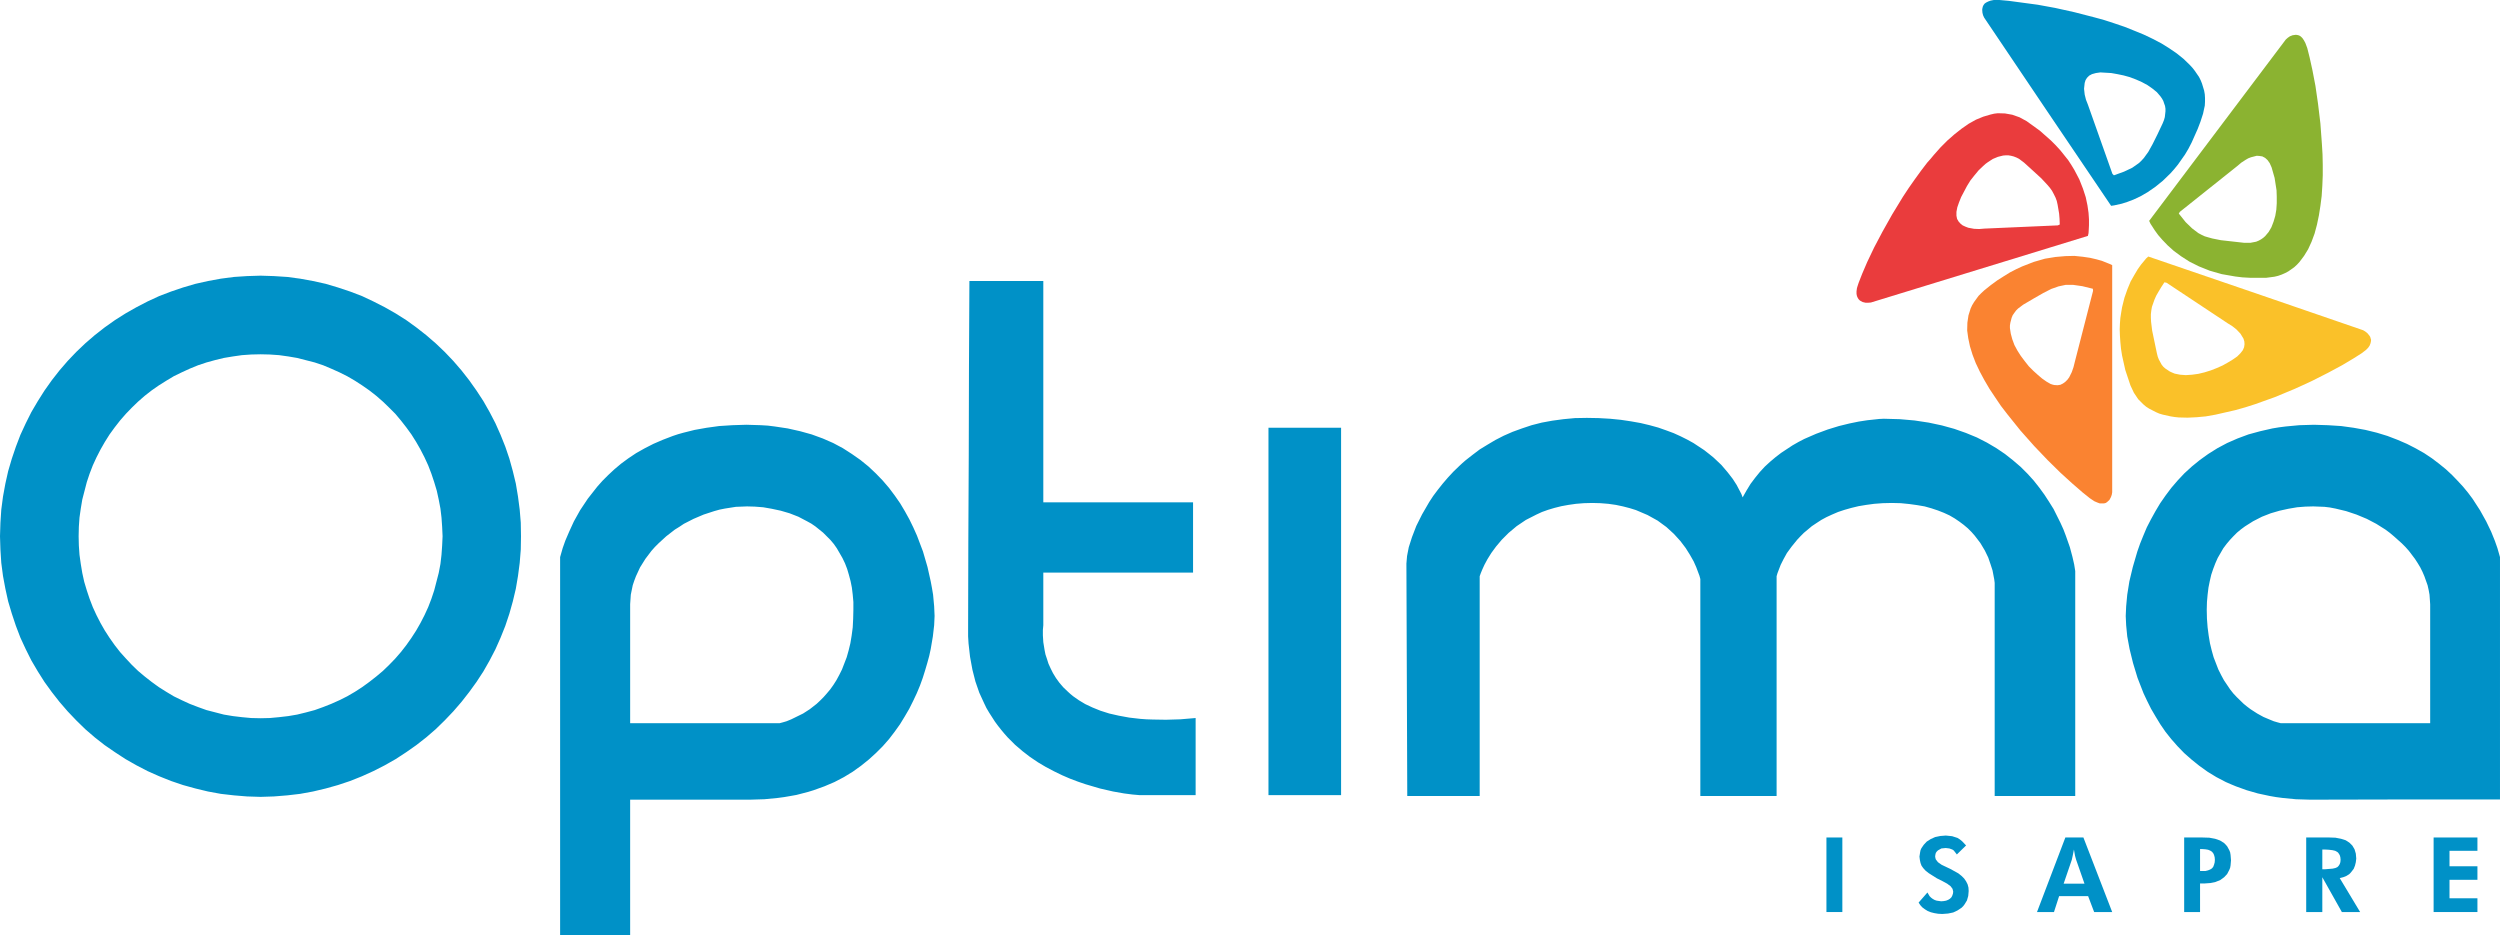 <?xml version="1.0" encoding="UTF-8" standalone="no"?>
<!-- Created with Inkscape (http://www.inkscape.org/) -->

<svg
   xmlns:dc="http://purl.org/dc/elements/1.1/"
   xmlns:cc="http://creativecommons.org/ns#"
   xmlns:rdf="http://www.w3.org/1999/02/22-rdf-syntax-ns#"
   xmlns:svg="http://www.w3.org/2000/svg"
   xmlns="http://www.w3.org/2000/svg"
   xmlns:sodipodi="http://sodipodi.sourceforge.net/DTD/sodipodi-0.dtd"
   xmlns:inkscape="http://www.inkscape.org/namespaces/inkscape"
   width="1157.799mm"
   height="433.129mm"
   viewBox="0 0 4102.439 1534.71"
   id="svg4150"
   version="1.1"
   inkscape:version="0.91 r13725"
   sodipodi:docname="optima.svg">
  <defs
     id="defs4152">
    <pattern
       y="0"
       x="0"
       height="6"
       width="6"
       patternUnits="userSpaceOnUse"
       id="EMFhbasepattern" />
    <pattern
       y="0"
       x="0"
       height="6"
       width="6"
       patternUnits="userSpaceOnUse"
       id="EMFhbasepattern-3" />
  </defs>
  <sodipodi:namedview
     id="base"
     pagecolor="#ffffff"
     bordercolor="#666666"
     borderopacity="1.0"
     inkscape:pageopacity="0.0"
     inkscape:pageshadow="2"
     inkscape:zoom="0.17473802"
     inkscape:cx="1763.54"
     inkscape:cy="1299.4021"
     inkscape:document-units="px"
     inkscape:current-layer="layer1"
     showgrid="false"
     fit-margin-top="0"
     fit-margin-left="0"
     fit-margin-right="0"
     fit-margin-bottom="0"
     inkscape:window-width="1920"
     inkscape:window-height="1138"
     inkscape:window-x="1358"
     inkscape:window-y="-8"
     inkscape:window-maximized="1" />
  <g
     inkscape:label="Capa 1"
     inkscape:groupmode="layer"
     id="layer1"
     transform="translate(826.529,275.833)">
    <g
       id="g4804">
      <path
         style="fill:#8bb331;fill-opacity:1;fill-rule:evenodd;stroke:none"
         d="m 2750.581,71.795 -1.75,2.822 11.261,14.103 10.583,10.225 10.245,7.755 5.278,2.819 5.277,2.469 6.011,1.761 6.35,1.764 14.083,2.819 37.733,4.231 10.922,0 9.172,-1.761 4.233,-1.764 3.866,-2.114 3.528,-2.469 3.189,-2.819 5.644,-6.7 4.572,-7.755 3.528,-9.167 2.822,-9.519 1.75,-10.225 0.706,-10.578 0,-10.575 -0.339,-10.578 -3.189,-20.45 -4.939,-17.275 -3.161,-7.051 -3.528,-4.936 -3.866,-3.526 -4.6,-2.468 -4.572,-0.705 -4.6,-0.352 -9.511,2.468 -4.572,1.763 -4.233,2.468 -7.056,4.583 -6.689,5.641 -94.149,75.095 z m -50.405,14.808 112.099,-148.782 112.127,-148.782 3.161,-2.821 3.528,-2.468 4.6,-1.763 5.277,-0.705 2.484,0.353 2.794,0.705 2.822,1.763 2.484,2.468 2.455,3.526 2.484,4.584 3.161,8.461 3.895,15.513 4.572,20.801 4.939,25.737 4.233,29.263 3.866,32.083 2.483,33.846 1.044,17.276 0.367,17.276 0,16.922 -0.706,17.278 -1.073,16.569 -2.117,16.569 -2.455,15.514 -3.189,15.161 -3.866,14.455 -4.939,13.397 -5.644,12.339 -6.689,10.93 -7.423,9.872 -4.205,4.583 -4.6,4.231 -9.511,6.697 -5.306,2.822 -5.616,2.467 -6.011,2.117 -5.983,1.408 -13.406,1.764 -26.444,0 -12.7,-0.706 -11.628,-1.408 -22.211,-3.881 -19.727,-5.639 -17.639,-7.053 -15.522,-7.755 -13.744,-8.814 -11.995,-8.814 -10.216,-9.167 -8.467,-8.817 -7.056,-8.108 -5.616,-7.755 -7.056,-10.93 -2.117,-4.583 z"
         id="path4763"
         inkscape:connector-curvature="0" />
      <path
         style="fill:#0091c7;fill-opacity:1;fill-rule:evenodd;stroke:none"
         d="m 2639.894,9.393 2.455,2.467 16.566,-5.993 13.406,-6.346 10.583,-7.404 4.233,-3.878 4.205,-4.583 7.422,-10.224 7.056,-12.692 7.733,-15.513 8.834,-18.686 2.117,-5.288 1.411,-4.936 1.044,-9.519 0,-4.231 -0.706,-4.583 -1.411,-3.878 -1.411,-4.231 -2.117,-3.878 -2.455,-3.526 -6.011,-7.051 -7.394,-5.994 -8.1,-5.641 -9.172,-4.936 -9.511,-4.231 -10.245,-3.878 -10.216,-2.821 -10.216,-2.115 -9.878,-1.763 -17.978,-1.058 -7.394,1.058 -6.35,1.763 -4.6,2.468 -3.528,3.526 -2.455,3.878 -1.411,4.583 -1.044,9.519 1.044,9.519 2.117,8.462 3.161,8.109 40.217,113.526 z m -2.117,52.53 -104.366,-154.422 -103.999,-154.423 -1.778,-3.878 -1.044,-4.231 -0.367,-4.936 0.367,-2.468 0.706,-2.821 1.044,-2.115 1.778,-2.468 2.455,-1.763 3.528,-1.763 3.866,-1.41 5.306,-1.058 9.172,0 15.494,1.41 47.244,6.346 28.928,5.288 31.722,7.051 32.794,8.462 16.567,4.583 16.2,5.288 16.595,5.641 15.861,6.346 15.494,6.346 14.817,7.051 14.111,7.404 13.039,8.109 12.333,8.461 10.95,8.814 9.85,9.519 4.6,4.936 3.866,4.936 7.056,10.224 2.822,5.641 2.117,5.288 3.528,11.635 1.044,5.994 0.367,5.994 0,6.346 -0.367,6.346 -1.411,6.346 -1.411,6.699 -4.233,13.045 -4.572,11.987 -9.878,22.211 -5.278,10.224 -5.644,9.519 -11.628,16.57 -6.35,7.756 -5.983,6.699 -12.7,12.339 -12.7,10.225 -12.333,8.461 -11.627,6.7 -11.289,5.289 -10.216,3.878 -8.834,2.819 -12.7,2.822 -4.911,0.703 z"
         id="path4765"
         inkscape:connector-curvature="0" />
      <path
         style="fill:#ea3c3d;fill-opacity:1;fill-rule:evenodd;stroke:none"
         d="m 2550.316,94.008 3.189,-1.411 -0.367,-9.519 -0.706,-8.461 -2.455,-14.455 -1.411,-6.347 -2.117,-5.642 -2.822,-5.639 -2.822,-5.289 -3.528,-4.936 -2.117,-2.469 -2.117,-2.467 -9.85,-10.578 -12.7,-11.634 -15.522,-14.103 -8.467,-6.346 -4.233,-2.115 -4.572,-1.763 -4.233,-1.058 -4.233,-0.705 -4.572,0 -4.233,0.352 -8.467,2.115 -4.233,1.763 -4.233,1.763 -8.1,5.288 -3.866,2.821 -3.895,3.526 -7.394,7.051 -6.717,8.108 -6.689,8.461 -5.644,9.167 -9.511,17.983 -3.528,8.814 -2.822,8.108 -1.411,7.403 0,6.347 1.073,5.289 2.455,4.231 3.161,3.525 3.528,2.822 4.6,2.114 4.572,1.764 9.511,1.761 8.467,0.353 8.467,-0.706 120.565,-5.286 z m 49.361,17.275 -178.026,54.647 -178.054,54.647 -4.233,0.353 -4.572,0 -4.6,-1.056 -4.572,-2.469 -2.117,-2.114 -1.411,-2.117 -1.411,-3.172 -0.706,-3.528 0,-4.231 0.706,-5.289 1.072,-3.525 1.75,-5.289 5.644,-14.455 8.467,-19.741 11.261,-23.622 13.772,-26.091 15.861,-28.205 17.611,-28.908 9.539,-14.455 9.878,-14.103 10.216,-14.103 10.216,-13.397 5.644,-6.346 5.278,-6.346 10.95,-12.34 11.261,-11.282 11.656,-10.224 11.628,-9.167 11.627,-8.109 11.995,-6.699 11.994,-4.936 11.966,-3.526 6.011,-1.41 5.983,-0.705 11.627,0.352 11.995,2.116 11.994,4.231 11.628,6.346 21.505,15.513 18.345,16.218 8.1,8.109 7.394,8.109 12.7,15.865 5.306,8.109 4.911,8.109 8.128,15.513 5.983,15.161 4.572,14.1 2.822,13.4 1.778,12.339 0.706,10.578 0,9.519 -0.367,7.403 -0.339,5.642 -1.072,4.583 z"
         id="path4767"
         inkscape:connector-curvature="0" />
      <path
         style="fill:#fa8331;fill-opacity:1;fill-rule:evenodd;stroke:none"
         d="m 2608.144,201.538 -0.339,-3.525 -17.272,-4.231 -14.817,-2.114 -12.7,0 -11.627,2.467 -11.995,4.231 -13.039,6.7 -14.817,8.461 -17.978,10.578 -8.467,6.344 -3.528,3.528 -2.794,3.878 -2.484,3.525 -1.75,4.231 -2.117,8.108 -0.706,4.583 0,4.231 1.411,9.167 2.455,9.167 3.528,9.519 4.939,9.167 5.644,8.817 6.35,8.461 6.689,8.461 7.394,7.403 7.422,6.7 7.056,5.994 7.027,4.936 6.717,3.878 3.161,1.056 2.822,0.706 5.644,0.353 4.572,-0.706 4.233,-2.114 3.895,-2.822 3.528,-3.525 2.822,-3.878 4.205,-8.461 2.822,-8.108 2.117,-8.464 29.972,-116.699 z m 31.383,-42.305 0,186.154 0,186.507 -0.706,4.231 -1.411,3.878 -2.455,4.583 -3.895,3.525 -2.117,1.411 -2.822,0.706 -7.027,0 -3.895,-1.411 -4.939,-2.117 -7.394,-4.936 -12.333,-9.869 -16.228,-14.103 -19.389,-17.63 -21.167,-20.8 -22.211,-23.269 -22.55,-25.386 -21.505,-26.794 -10.583,-13.75 -9.511,-14.103 -9.172,-13.75 -8.467,-14.455 -7.394,-13.75 -6.717,-14.103 -5.278,-13.75 -4.233,-13.75 -2.822,-13.397 -1.75,-12.692 0.339,-12.694 1.778,-11.986 3.528,-11.283 2.455,-5.289 3.161,-5.286 7.422,-10.225 4.572,-4.583 4.939,-4.583 10.583,-8.461 10.583,-7.758 10.555,-6.697 10.245,-6.347 10.216,-5.289 9.878,-4.583 19.022,-7.403 18.345,-5.289 17.272,-2.822 16.228,-1.408 14.788,-0.353 13.773,1.411 11.966,1.761 10.583,2.469 8.805,2.467 12.361,4.936 4.572,2.117 z"
         id="path4769"
         inkscape:connector-curvature="0" />
      <path
         style="fill:#fac129;fill-opacity:1;fill-rule:evenodd;stroke:none"
         d="m 2728.737,188.141 -3.528,-0.703 -5.306,8.108 -4.233,7.05 -3.866,6.7 -2.822,6.344 -4.233,11.989 -1.044,5.994 -0.706,5.992 0,6.347 0.339,6.347 1.778,14.453 7.733,37.022 1.411,5.639 1.778,4.583 4.572,8.464 2.822,3.525 3.189,2.819 7.394,4.936 3.866,1.764 4.233,1.761 8.834,1.764 9.511,0.706 10.216,-0.706 10.245,-1.411 10.216,-2.467 10.216,-3.175 9.878,-3.878 9.511,-4.231 8.805,-4.936 8.128,-4.936 7.056,-4.936 5.277,-5.286 3.866,-4.936 2.117,-4.936 0.706,-4.936 -0.339,-4.583 -1.411,-4.583 -4.939,-8.111 -6.689,-7.05 -6.717,-5.289 -7.394,-4.583 -100.471,-66.635 z m -29.972,-43.011 176.276,60.288 176.276,60.641 3.528,2.114 3.528,2.822 3.189,3.878 1.383,2.114 0.706,2.469 0.706,2.467 -0.339,3.175 -0.706,2.819 -1.411,3.525 -2.455,3.525 -3.528,3.528 -7.422,5.639 -13.377,8.464 -18.345,10.928 -22.916,12.342 -26.444,13.397 -14.45,6.697 -14.817,6.7 -31.383,13.044 -32.427,11.636 -16.567,5.286 -16.228,4.583 -32.427,7.406 -15.861,2.819 -15.155,1.411 -14.817,0.706 -14.45,-0.353 -6.717,-0.706 -6.689,-1.058 -12.7,-2.819 -5.983,-1.764 -5.644,-2.467 -10.922,-5.642 -4.939,-3.172 -4.6,-3.878 -4.205,-4.233 -4.233,-4.231 -7.056,-10.575 -5.644,-11.989 -8.467,-25.383 -5.277,-23.622 -1.778,-11.283 -1.044,-10.93 -0.706,-10.575 -0.367,-10.225 0.367,-9.519 0.706,-9.167 1.411,-9.167 1.411,-8.461 3.866,-15.514 4.939,-14.103 5.277,-12.692 6.011,-10.578 5.644,-9.519 5.278,-7.403 8.467,-10.225 3.528,-3.172 z"
         id="path4771"
         inkscape:connector-curvature="0" />
      <path
         style="fill:#0091c7;fill-opacity:1;fill-rule:evenodd;stroke:none"
         d="m 2170.615,1220.803 0,-122.341 26.105,0 0,122.341 -26.105,0 z"
         id="path4773"
         inkscape:connector-curvature="0" />
      <path
         style="fill:#0091c7;fill-opacity:1;fill-rule:evenodd;stroke:none"
         d="m 2321.858,1205.289 14.478,-16.572 3.528,5.994 2.455,2.47 2.822,2.114 3.161,1.764 3.189,1.058 7.394,1.056 4.233,-0.353 3.866,-0.703 3.528,-1.411 2.822,-1.764 2.483,-2.467 1.411,-2.822 1.044,-3.172 0.367,-3.172 -1.073,-4.583 -3.161,-4.231 -5.644,-4.231 -7.761,-4.231 -9.172,-4.586 -13.377,-8.461 -4.939,-3.878 -3.895,-4.231 -2.822,-3.878 -1.75,-4.583 -1.073,-4.936 -0.706,-5.642 1.072,-7.05 0.706,-3.528 1.411,-3.172 3.866,-5.642 4.939,-5.289 6.689,-4.231 7.056,-3.172 8.467,-1.764 9.172,-0.703 10.216,1.056 8.834,2.822 3.866,2.467 3.528,2.822 6.689,7.05 -15.155,14.808 -3.528,-4.583 -1.75,-2.117 -2.117,-1.408 -4.939,-1.764 -6.011,-0.706 -7.027,0.706 -5.644,3.172 -2.117,2.117 -1.411,2.114 -0.706,2.822 -0.367,2.819 0.367,2.469 0.706,2.467 3.528,4.583 5.983,4.231 8.1,3.878 6.011,2.822 13.377,7.403 5.306,4.231 4.233,4.231 3.161,4.583 2.484,4.936 1.411,5.289 0.339,5.642 -0.706,8.108 -2.117,7.405 -3.866,6.344 -2.117,2.822 -2.822,2.819 -6.35,4.231 -3.528,1.764 -3.866,1.761 -8.467,1.764 -9.511,0.706 -6.717,-0.353 -6.35,-1.058 -5.644,-1.408 -5.278,-2.117 -4.572,-2.819 -4.233,-3.175 -3.189,-3.525 -2.822,-4.231 z"
         id="path4775"
         inkscape:connector-curvature="0" />
      <path
         style="fill:#0091c7;fill-opacity:1;fill-rule:evenodd;stroke:none"
         d="m 2594.061,1174.265 -13.773,-39.489 -1.75,-6.347 -1.778,-10.222 -2.117,10.575 -1.411,6.347 -13.377,39.136 34.205,0 z m -77.922,46.538 46.538,-122.341 29.605,0 47.244,122.341 -29.605,0 -9.878,-26.091 -47.611,0 -8.438,26.091 -27.855,0 z"
         id="path4777"
         inkscape:connector-curvature="0" />
      <path
         style="fill:#0091c7;fill-opacity:1;fill-rule:evenodd;stroke:none"
         d="m 2783.714,1153.462 3.895,0 4.939,0 4.233,-1.058 3.528,-1.408 2.822,-1.764 2.117,-2.467 1.383,-3.528 1.072,-3.878 0.339,-4.231 -0.339,-4.231 -1.072,-3.878 -1.383,-2.822 -2.117,-2.467 -2.822,-1.764 -3.528,-1.408 -4.233,-0.706 -4.939,-0.353 -3.895,0 0,35.961 z m -26.077,67.341 0,-122.341 29.972,0 11.289,0.353 9.511,1.761 8.1,2.822 6.717,4.231 2.455,2.467 2.483,2.822 3.5,6.344 1.411,3.528 0.706,4.231 0.706,8.814 -0.706,8.461 -0.706,3.878 -1.411,3.525 -3.5,6.7 -4.939,5.289 -6.35,4.583 -7.761,3.172 -8.467,1.764 -9.511,0.706 -7.423,0 0,46.891 -26.077,0 z"
         id="path4779"
         inkscape:connector-curvature="0" />
      <path
         style="fill:#0091c7;fill-opacity:1;fill-rule:evenodd;stroke:none"
         d="m 3046.378,1220.803 -29.972,0 -32.06,-57.116 0,57.116 -26.444,0 0,-122.341 37.705,0 10.245,0.353 9.172,1.761 7.733,2.47 6.011,3.878 4.939,4.936 3.528,5.994 1.044,3.525 1.044,3.525 0.706,8.108 -0.706,5.994 -1.383,5.642 -2.117,5.289 -3.528,4.583 -1.778,2.114 -2.117,2.117 -4.572,2.819 -5.306,2.117 -5.616,1.411 33.471,55.705 z m -62.032,-70.16 3.866,0 13.039,-1.058 4.6,-1.058 3.161,-1.411 2.117,-2.114 1.778,-2.822 1.044,-3.172 0.367,-3.878 -0.367,-4.231 -1.044,-3.525 -1.778,-2.822 -1.044,-1.408 -1.411,-1.058 -3.189,-1.764 -4.572,-1.058 -6.011,-0.703 -6.689,-0.353 -3.866,0 0,32.436 z"
         id="path4781"
         inkscape:connector-curvature="0" />
      <path
         style="fill:#0091c7;fill-opacity:1;fill-rule:evenodd;stroke:none"
         d="m 3166.972,1220.803 0,-122.341 71.91,0 0,21.858 -45.833,0 0,25.386 45.833,0 0,22.211 -45.833,0 0,30.319 45.833,0 0,22.567 -71.91,0 z"
         id="path4783"
         inkscape:connector-curvature="0" />
      <path
         style="fill:#0091c7;fill-opacity:1;fill-rule:nonzero;stroke:none"
         d="m 1482.766,1030.416 -0.706,-190.737 -0.706,-190.737 1.058,-12.339 2.822,-14.455 5.286,-16.569 7.053,-18.333 9.519,-19.039 11.633,-20.097 6.7,-10.225 7.403,-9.872 8.111,-10.222 8.461,-9.872 9.167,-9.872 9.872,-9.519 4.936,-4.583 5.286,-4.583 11.283,-8.814 11.636,-8.814 12.691,-7.758 13.044,-7.755 13.75,-7.053 14.455,-6.344 15.514,-5.642 15.864,-5.289 16.572,-4.231 17.275,-3.172 18.333,-2.469 18.686,-1.761 19.744,-0.353 19.392,0.353 18.686,1.056 17.628,1.764 16.569,2.469 15.867,2.819 14.808,3.525 14.103,3.878 13.044,4.583 12.339,4.583 11.636,5.289 10.575,5.289 10.225,5.642 17.628,11.633 8.111,6.347 7.403,5.994 12.683,11.986 10.245,11.989 8.438,10.928 6.35,9.872 7.761,14.808 2.117,5.642 6.35,-11.283 6.689,-10.93 7.422,-9.869 7.733,-9.519 8.128,-8.814 8.805,-8.111 8.805,-7.403 9.172,-7.053 18.683,-12.339 9.878,-5.642 9.511,-4.936 19.417,-8.461 19.022,-7.05 18.345,-5.642 17.272,-4.231 15.494,-3.175 13.772,-2.114 19.727,-2.117 7.423,-0.353 26.077,0.706 12.333,1.058 11.995,1.058 23.283,3.525 21.505,4.583 20.433,5.642 19.05,6.697 17.978,7.406 16.566,8.461 15.522,9.167 14.083,9.519 13.406,10.578 12.333,10.575 11.289,11.283 10.216,11.283 9.172,11.633 8.467,11.636 7.761,11.986 7.056,11.283 11.261,22.564 4.939,10.928 3.895,10.225 6.689,19.039 4.233,15.867 2.822,12.339 1.75,10.93 0,184.39 0,184.743 -132.193,0 0,-174.871 0,-174.87 -0.706,-5.642 -2.822,-14.808 -3.189,-9.872 -3.866,-11.28 -5.644,-11.636 -7.394,-12.339 -9.172,-11.989 -5.277,-5.992 -6.011,-5.994 -6.689,-5.642 -7.056,-5.289 -7.761,-5.289 -8.467,-4.936 -9.172,-4.231 -9.85,-3.878 -10.583,-3.525 -11.289,-3.172 -12.333,-2.117 -12.7,-1.764 -14.083,-1.408 -14.817,-0.353 -14.817,0.353 -14.111,1.056 -13.039,1.764 -12.672,2.117 -11.656,2.819 -11.261,3.172 -10.583,3.528 -9.878,4.231 -9.172,4.231 -8.467,4.583 -8.1,5.289 -7.394,4.936 -6.717,5.639 -6.35,5.289 -5.616,5.642 -5.306,5.642 -9.172,11.28 -7.733,10.578 -5.644,10.225 -4.6,9.167 -5.277,13.75 -1.411,4.936 0,180.159 0,180.512 -125.163,0 0,-178.043 0,-178.046 -1.411,-5.289 -5.289,-14.103 -4.231,-9.519 -5.994,-10.578 -7.05,-11.28 -8.814,-11.636 -10.578,-11.633 -12.339,-11.283 -14.455,-10.575 -16.572,-9.167 -19.036,-8.111 -10.225,-3.172 -10.931,-2.819 -11.633,-2.469 -12.342,-1.764 -13.044,-1.056 -13.397,-0.353 -13.75,0.353 -13.044,1.056 -12.342,1.764 -11.633,2.117 -11.283,2.819 -10.578,3.172 -9.869,3.528 -9.166,4.231 -17.278,8.814 -15.158,10.225 -6.7,5.639 -6.347,5.289 -11.28,11.283 -9.519,11.28 -7.758,10.578 -6.344,10.225 -4.936,9.167 -3.525,7.755 -2.47,5.994 -1.761,4.936 0,180.159 0,180.512 -118.816,0 z m -2180.256,-426.249 0.352,15.161 1.058,15.161 2.115,15.158 2.468,14.808 3.173,14.455 4.231,14.103 4.583,13.75 5.289,13.75 5.994,13.044 6.699,13.044 7.051,12.342 7.756,11.986 8.462,11.989 8.814,11.28 9.519,10.578 9.872,10.578 10.224,9.872 10.93,9.167 11.282,8.814 11.635,8.461 12.34,7.755 12.34,7.405 13.044,6.344 13.044,5.994 13.75,5.289 13.75,4.936 28.558,7.403 14.808,2.47 14.808,1.761 15.158,1.411 15.514,0.353 15.161,-0.353 15.161,-1.411 15.158,-1.761 14.455,-2.47 14.455,-3.525 14.455,-3.878 13.75,-4.936 13.397,-5.289 13.397,-5.994 12.694,-6.344 12.692,-7.405 11.986,-7.755 11.636,-8.461 11.28,-8.814 10.93,-9.167 10.225,-9.872 10.225,-10.578 9.167,-10.578 8.814,-11.28 8.461,-11.989 7.755,-11.986 7.053,-12.342 6.697,-13.044 5.994,-13.044 5.289,-13.75 4.583,-13.75 7.403,-28.558 2.822,-14.808 1.761,-15.158 1.058,-15.161 0.706,-15.161 -0.706,-15.514 -1.058,-15.158 -1.761,-14.808 -2.822,-14.808 -3.172,-14.455 -4.231,-14.103 -4.583,-13.75 -5.289,-13.75 -5.994,-13.044 -6.697,-13.044 -7.053,-12.342 -7.755,-12.339 -8.461,-11.636 -8.814,-11.28 -9.167,-10.93 -10.225,-10.225 -10.225,-9.872 -10.93,-9.517 -11.28,-8.817 -11.636,-8.108 -11.986,-7.755 -12.692,-7.406 -12.694,-6.344 -13.397,-5.994 -13.397,-5.642 -13.75,-4.583 -28.911,-7.403 -14.455,-2.469 -15.158,-2.114 -15.161,-1.058 -15.161,-0.353 -15.514,0.353 -15.158,1.058 -14.808,2.114 -14.808,2.469 -14.455,3.525 -14.103,3.878 -13.75,4.583 -13.75,5.642 -13.044,5.994 -13.044,6.344 -12.34,7.406 -12.34,7.755 -11.635,8.108 -11.282,8.817 -10.93,9.517 -10.224,9.872 -9.872,10.225 -9.519,10.93 -8.814,11.28 -8.462,11.636 -7.756,12.339 -7.051,12.342 -6.699,13.044 -5.994,13.044 -5.289,13.75 -4.583,13.75 -7.404,28.558 -2.468,14.808 -2.115,14.808 -1.058,15.158 -0.352,15.514 z m -129.038,0 0.705,-22.211 1.41,-21.508 2.821,-21.505 3.878,-21.153 4.583,-20.45 5.994,-20.45 6.699,-19.741 7.404,-19.391 8.814,-19.039 9.167,-18.333 10.577,-17.98 10.929,-17.278 11.987,-16.922 12.692,-16.219 13.398,-15.511 14.102,-14.808 14.808,-14.103 15.513,-13.397 16.218,-12.692 16.923,-11.989 17.276,-10.928 17.981,-10.225 18.333,-9.519 19.038,-8.814 19.391,-7.406 19.742,-6.697 20.45,-5.994 20.45,-4.583 21.153,-3.878 21.508,-2.822 21.505,-1.408 22.211,-0.706 21.858,0.706 21.861,1.408 21.153,2.822 21.155,3.878 20.8,4.583 20.097,5.994 20.097,6.697 19.389,7.406 18.686,8.814 18.686,9.519 17.983,10.225 17.275,10.928 16.569,11.989 16.219,12.692 15.511,13.397 14.808,14.103 14.103,14.808 13.397,15.511 12.694,16.219 11.986,16.922 11.283,17.278 10.222,17.98 9.519,18.333 8.464,19.039 7.755,19.391 6.697,19.741 5.642,20.45 4.936,20.45 3.525,21.153 2.822,21.505 1.761,21.508 0.353,22.211 -0.353,21.858 -1.761,21.861 -2.822,21.505 -3.525,20.803 -4.936,20.8 -5.642,20.097 -6.697,20.094 -7.755,19.392 -8.464,19.039 -9.519,18.333 -10.222,17.98 -11.283,17.278 -11.986,16.569 -12.694,16.219 -13.397,15.511 -14.103,14.808 -14.808,14.455 -15.511,13.397 -16.219,12.691 -16.569,11.636 -17.275,11.283 -17.983,10.222 -18.686,9.519 -18.686,8.461 -19.389,7.758 -20.097,6.697 -20.097,5.642 -20.8,4.936 -21.155,3.878 -21.153,2.47 -21.861,1.761 -21.858,0.706 -22.211,-0.706 -21.505,-1.761 -21.508,-2.47 -21.153,-3.878 -20.45,-4.936 -20.45,-5.642 -19.742,-6.697 -19.391,-7.758 -19.038,-8.461 -18.333,-9.519 -17.981,-10.222 -17.276,-11.283 -16.923,-11.636 -16.218,-12.691 -15.513,-13.397 -14.808,-14.455 -14.102,-14.808 -13.398,-15.511 -12.692,-16.219 -11.987,-16.569 -10.929,-17.278 -10.577,-17.98 -9.167,-18.333 -8.814,-19.039 -7.404,-19.392 -6.699,-20.094 -5.994,-20.097 -4.583,-20.8 -3.878,-20.803 -2.821,-21.505 -1.41,-21.861 -0.705,-21.858 z m 1034.071,111.41 0,195.32 245.384,0 5.289,-1.411 5.994,-1.761 7.755,-3.172 19.391,-9.519 10.931,-7.053 11.28,-8.814 5.642,-5.289 5.642,-5.642 5.289,-5.992 5.639,-6.7 5.289,-7.403 4.936,-7.758 4.583,-8.461 4.583,-9.166 7.758,-20.097 3.172,-11.28 2.819,-11.636 2.117,-12.692 1.764,-13.397 0.703,-14.103 0.353,-14.808 0,-12.692 -1.056,-11.989 -1.411,-11.633 -2.117,-10.578 -2.819,-10.578 -2.822,-9.517 -3.525,-9.169 -4.231,-8.814 -9.167,-15.864 -4.936,-7.053 -5.642,-6.697 -11.986,-11.989 -12.691,-10.222 -6.7,-4.586 -7.05,-3.878 -14.103,-7.403 -14.455,-5.642 -14.456,-4.231 -14.808,-3.172 -14.103,-2.469 -13.75,-1.058 -12.691,-0.35 -18.333,0.703 -17.98,2.822 -8.817,1.761 -8.814,2.469 -17.275,5.642 -16.569,7.05 -15.867,8.108 -7.403,4.936 -7.405,4.583 -14.103,10.93 -12.692,11.636 -5.994,5.992 -5.642,6.347 -9.869,13.044 -8.817,14.103 -6.697,14.455 -2.822,7.403 -2.467,7.406 -3.172,15.511 -1.058,15.514 z m 0,543.3 -114.935,0 0,-155.126 0,-154.776 0,-154.776 0,-154.776 0,-1.056 4.231,-14.808 4.231,-11.989 6.344,-14.805 7.758,-16.925 10.225,-18.333 12.692,-19.039 15.514,-19.741 8.461,-9.519 9.519,-9.519 10.222,-9.519 10.931,-9.167 11.989,-8.814 12.691,-8.464 13.75,-7.755 14.455,-7.403 15.511,-6.7 16.572,-6.347 8.461,-2.819 8.814,-2.467 18.333,-4.583 19.744,-3.528 20.45,-2.819 21.858,-1.411 22.916,-0.706 23.622,0.706 11.633,0.706 11.283,1.411 21.153,3.172 20.45,4.583 19.039,5.289 18.333,6.697 16.922,7.406 15.867,8.461 14.808,9.519 14.103,9.872 13.044,10.578 11.986,11.28 11.283,11.636 10.578,12.339 9.519,12.692 8.814,12.694 7.755,13.044 7.405,13.397 6.344,13.044 5.994,13.397 9.872,26.091 7.403,25.383 5.289,23.622 2.117,11.283 1.761,10.575 1.764,19.039 0.706,15.867 -0.706,15.161 -2.117,18.333 -3.525,20.8 -2.467,11.283 -3.175,11.633 -3.525,11.989 -3.878,12.339 -4.583,12.692 -5.289,12.694 -5.994,12.692 -6.344,12.691 -7.405,12.694 -7.755,12.692 -8.814,12.339 -9.167,11.989 -10.225,11.633 -11.283,11.283 -11.633,10.575 -12.691,10.225 -13.75,9.872 -14.455,8.814 -15.514,8.108 -16.572,7.053 -17.628,6.347 -9.167,2.819 -9.519,2.467 -9.519,2.469 -9.872,1.761 -10.222,1.764 -10.578,1.411 -21.858,2.114 -22.916,0.706 -197.437,0 0,222.467 z m 556.697,-1073.556 121.282,0 0,181.57 0,181.57 245.739,0 0,115.288 -245.739,0 0,86.38 -0.706,7.755 0,8.814 0.706,11.283 2.117,13.044 1.411,7.05 2.467,7.405 2.47,7.755 3.525,7.755 3.878,7.758 4.936,8.108 5.642,7.755 6.344,7.405 7.758,7.403 3.878,3.525 4.231,3.528 9.519,6.697 10.578,6.347 11.986,5.642 13.044,5.289 14.455,4.583 15.514,3.525 17.275,3.172 18.333,2.117 9.872,0.706 10.578,0.35 21.505,0.353 23.622,-0.703 25.033,-2.117 0,126.571 -91.669,0 -11.986,-1.058 -13.75,-1.764 -17.98,-3.172 -21.508,-4.936 -23.972,-7.05 -12.341,-4.231 -13.044,-4.936 -13.044,-5.642 -13.044,-6.347 -13.4,-7.05 -13.044,-7.758 -13.044,-8.814 -12.339,-9.519 -12.341,-10.575 -11.633,-11.636 -5.642,-6.347 -5.289,-6.344 -5.289,-6.7 -4.936,-6.697 -9.519,-14.808 -4.583,-7.755 -3.878,-8.111 -7.755,-16.922 -3.172,-9.167 -3.175,-9.167 -4.936,-19.392 -3.878,-21.152 -2.467,-21.861 -0.706,-11.633 0,-11.989 0.353,-142.788 0.706,-142.788 0.353,-142.79 0.703,-142.788 z m 490.77,240.8 119.165,0 0,150.546 0,150.899 0,150.543 0,150.899 -119.165,0 0,-150.899 0,-150.543 0,-150.899 0,-150.546 z m 1906.318,289.456 -1.072,-15.514 -1.411,-7.755 -1.75,-7.755 -5.277,-14.808 -3.189,-7.403 -3.528,-7.053 -4.233,-7.05 -4.572,-7.053 -9.878,-13.044 -5.644,-6.347 -5.983,-5.992 -13.039,-11.636 -6.717,-5.642 -7.056,-5.289 -15.155,-9.519 -15.494,-8.108 -16.933,-7.05 -16.933,-5.642 -17.611,-4.231 -9.172,-1.764 -8.805,-1.058 -18.345,-0.703 -13.039,0.35 -13.406,1.058 -14.45,2.469 -14.45,3.172 -14.478,4.231 -14.45,5.642 -14.45,7.403 -13.406,8.464 -6.689,4.933 -6.35,5.289 -5.983,5.994 -5.644,5.994 -5.644,6.697 -5.278,7.053 -9.172,15.864 -3.895,8.814 -3.499,9.169 -3.189,9.517 -2.455,10.578 -2.117,10.578 -1.411,11.633 -1.072,11.989 -0.339,12.692 0.339,14.808 1.072,14.103 1.75,13.397 2.117,12.692 2.822,11.636 3.161,11.28 7.761,20.097 4.6,9.166 4.572,8.461 10.216,15.161 5.306,6.7 5.644,5.992 11.261,10.93 5.644,4.583 5.644,4.231 10.922,7.053 10.245,5.639 9.172,3.881 7.733,3.172 6.011,1.761 5.277,1.411 245.392,0 0,-195.32 z m -197.443,320.833 -22.916,-0.706 -21.844,-2.114 -10.583,-1.411 -10.216,-1.764 -19.756,-4.231 -18.344,-5.286 -17.611,-6.347 -8.467,-3.525 -8.1,-3.528 -15.522,-8.108 -14.45,-8.814 -13.744,-9.872 -12.7,-10.225 -11.994,-10.575 -10.922,-11.283 -10.245,-11.633 -9.511,-11.989 -8.467,-12.339 -7.733,-12.692 -7.423,-12.694 -6.35,-12.691 -5.983,-12.692 -9.878,-25.386 -7.394,-24.328 -5.644,-22.916 -3.866,-20.8 -1.778,-18.333 -0.706,-15.161 0.706,-15.867 1.778,-19.039 3.5,-21.858 5.644,-23.622 7.423,-25.383 4.572,-13.047 5.277,-13.044 5.644,-13.397 6.717,-13.044 7.394,-13.397 7.761,-13.044 8.805,-12.694 9.511,-12.692 10.583,-12.339 10.95,-11.636 12.333,-11.28 13.039,-10.578 13.744,-9.872 15.155,-9.519 15.889,-8.461 16.905,-7.406 17.978,-6.697 19.389,-5.289 20.094,-4.583 10.583,-1.764 10.922,-1.408 22.578,-2.117 23.961,-0.706 22.916,0.706 21.872,1.411 20.461,2.819 19.389,3.528 18.683,4.583 17.272,5.286 16.566,6.347 15.522,6.7 14.45,7.403 13.744,7.755 12.7,8.464 11.627,8.814 11.289,9.167 10.216,9.519 9.172,9.519 8.805,9.519 8.128,9.869 7.394,9.872 12.333,19.039 10.216,18.333 8.128,16.925 5.983,14.805 4.233,11.989 4.233,14.808 0,1.056 0,198.143 0,198.493 -156.182,0 -155.843,0.353 z"
         id="path4785"
         inkscape:connector-curvature="0" />
    </g>
  </g>
</svg>
